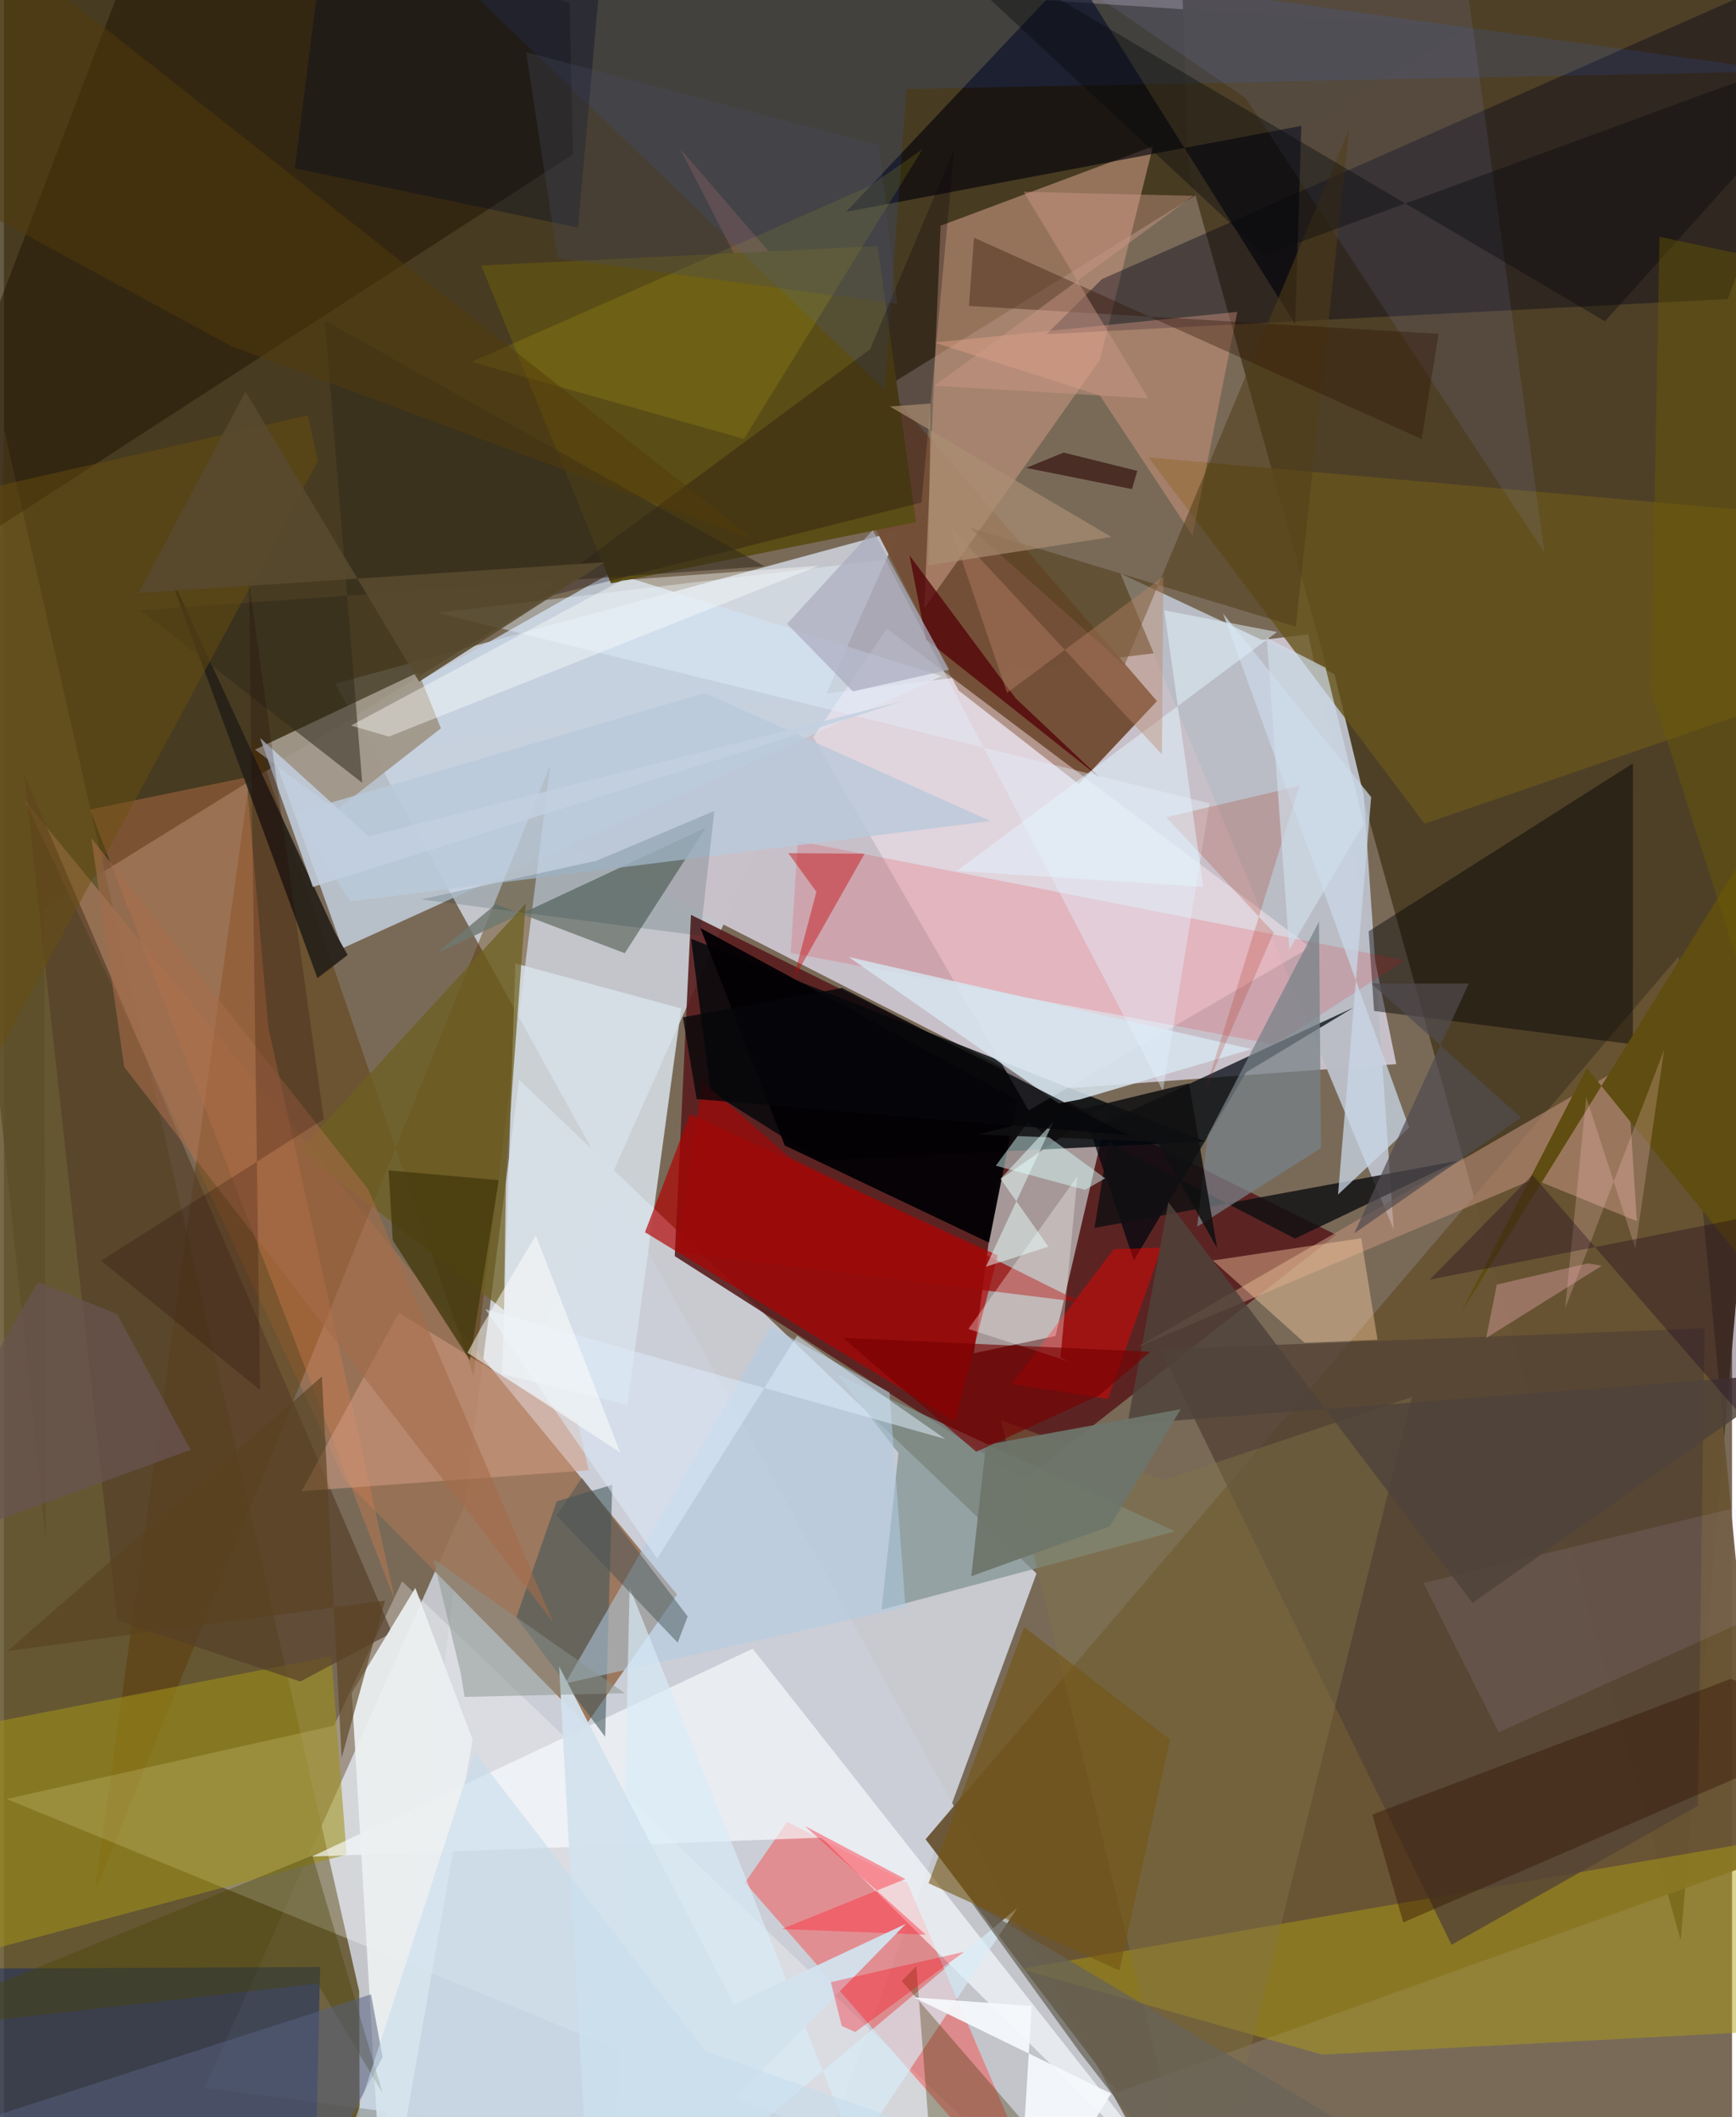 <svg xmlns="http://www.w3.org/2000/svg" width="228" height="278" viewBox="0 0 836 1024"><path fill="#796a58" d="M0 0h836v1024H0z"/><path fill="#e3eefe" fill-opacity=".694" d="M160.162 330.65l408.453 740.606-471.466-61.39 335.91-753.273z"/><path fill="#c8c0c9" fill-opacity=".992" d="M673.56 514.669L630.997 306.8l-449.81 55.218 323.587 165.07z"/><path fill="#392d11" fill-opacity=".776" d="M19.388 439.4l687.96-425.993L-62-36.755l82.23 781.653z"/><path fill="#4d3f27" fill-opacity=".984" d="M811.14 938.43L898-62H567.995l5.202 144.9z"/><path fill="#cbced6" fill-opacity=".953" d="M249.146 522.165L177.02 1086l219.155-43.874 103.35-281.087z"/><path fill="#581d1d" fill-opacity=".902" d="M493.66 715.547l150.83-118.315-312.125-154.75-7.857 165.061z"/><path fill="#62542c" fill-opacity=".863" d="M-.05 207.04l171.915 756.147.338 122.813H-29.683z"/><path fill="#997255" fill-opacity=".922" d="M281.648 834.134l43.984-62.9L10.2 387.339l154.63 328.519z"/><path fill="#695432" fill-opacity=".957" d="M810.162 462.628l41.455 436.888-312.912 112.476-92.847-122.4z"/><path fill="#744f37" fill-opacity=".988" d="M461.766 333.909L327.074 71.889l230.725 267.224-37.809 40.138z"/><path fill="#afa6a6" fill-opacity=".89" d="M480.315 571.495l-11.118 83.047 39.515-8.365 26.174-112.415z"/><path fill="#c6d4e3" fill-opacity=".8" d="M294.108 276.843l-162.496 91.942 32.098 89.877 289.877-131.644z"/><path fill="#bc9079" fill-opacity=".663" d="M453.134 109.165l-7.905 185.009 84.963-120.156L555.866 70.76z"/><path fill="#00070b" fill-opacity=".804" d="M580.933 552.07l-248.516-97.99 9.437 73.878 52.944 33.335z"/><path fill="#5c3700" fill-opacity=".447" d="M121.554 357.054L43.779 915.716l220.542-545.791-37.135 295.666z"/><path fill="#fff" fill-opacity=".29" d="M528.2 1086L192.612 764.834l-32.95 69.802L1.344 870.11z"/><path fill="#f84b47" fill-opacity=".478" d="M358.502 910.563l20.39-29.382 58.101 29.489L512.09 1086z"/><path fill="#d8e1ea" fill-opacity=".851" d="M240.939 664.575l6.446-198.618 80.258 21.799-26.048 191.693z"/><path fill="#5b4d16" d="M441.221 252.542l-147.57 29.608-62.782-153.752 191.757-9.384z"/><path fill="#babdc5" fill-opacity=".988" d="M540.123 277.382l103.527 48.646 14.15 58.507 14.513 210.086z"/><path fill="#ffeef7" fill-opacity=".443" d="M495.722 537.078L391.547 356.546l35.586-52.483 204.918 154.046z"/><path fill="#ad9d14" fill-opacity=".478" d="M898 882.103v97.914L637.834 993.75l-146.22-41.413z"/><path fill="#b10000" fill-opacity=".671" d="M331.93 538.92l-21.815 57.06 149.937 91.553 20.742-80.349z"/><path fill="#010015" fill-opacity=".388" d="M504.4 161.617l26.768-26.605L898-27.082l-64.103 171.71z"/><path fill="#a19218" fill-opacity=".561" d="M-62 844.083l220.38-42.99 7.398 95.912L-62 957.803z"/><path fill="#f9fbff" fill-opacity=".655" d="M362.21 797.398l208.907 265.039-175.574-173.633-246.592 9.156z"/><path fill="#707871" fill-opacity=".816" d="M237.933 437.359l62.382 23.684 39.189-60.729-130.093 60.684z"/><path fill="#00000b" fill-opacity=".624" d="M407.379 102.473l220.245-41.595-2.94 95.997-107.34-170.87z"/><path fill="#00080f" fill-opacity=".737" d="M653.033 487.247l-127.683 59.3 21.255 63.054 54.353-90.972z"/><path fill="#ba8e77" fill-opacity=".612" d="M789.932 590.606l-4.823-75.683-236.262 136.388 191.15-81.005z"/><path fill="#211100" fill-opacity=".475" d="M-57.183 290.257L77.644-62 273.64 1.494l1.613 73.157z"/><path fill="#001f6f" fill-opacity=".42" d="M-14.715 952.135l167.682-.763L149.89 1086H5.646z"/><path fill="#67541c" fill-opacity=".804" d="M898 325.897v-74.264l-344.3-30.424 133.572 177.197z"/><path fill="#839594" fill-opacity=".757" d="M424.543 778.543l8.19-75.733-29.634-38.039 163.442 75.912z"/><path fill="#000201" fill-opacity=".431" d="M788.013 505.144l.04-135.948-127.843 81.231 2.605 38.538z"/><path fill="#544335" fill-opacity=".78" d="M700.319 940.645l-140.88-288.062 263.268-10.118-3.211 230.915z"/><path fill="#553d29" fill-opacity=".671" d="M54.769 783.68l88.61 29.606 44.353-23.62L9.735 374.517z"/><path fill="#101011" fill-opacity=".824" d="M703.357 561.449l-175.79 32.478 6.667-41.526 90.344 46.653z"/><path fill="#ebf0f1" fill-opacity=".925" d="M168.27 818.772L183.98 1086l42.735-244.585-27.71-73.38z"/><path fill="#ea0c16" fill-opacity=".149" d="M380.588 460.908l234.007 44.323 63.161-40.785L384.05 406.74z"/><path fill="#a09789" fill-opacity=".953" d="M211.383 352.264l-10.919-27.103-79.018 37.432 39.366 29.205z"/><path fill="#d47d4f" fill-opacity=".373" d="M117.278 376.011L41.61 391.532l147.71 383.066-61.407-277.61z"/><path fill="#2c6cff" fill-opacity=".125" d="M426.046 188.46l10.618-145.39 423.684-8.612L165.682-62z"/><path fill="#040205" fill-opacity=".965" d="M336.918 448.868l153.334 83.141-13.722 69.006-98.81-47.01z"/><path fill="#262018" fill-opacity=".914" d="M160.108 450.906l-82.082-178.11 73.64 200.277 14.604-11.195z"/><path fill="#cad7e7" fill-opacity=".749" d="M645.383 577.767l34.43-32.352-90.025-248.614 71.624 88.717z"/><path fill="#d5e5ee" fill-opacity=".847" d="M520.468 531.772l-10.192 1.944-101.565-70.822 194.785 44.531z"/><path fill="#fed0a3" fill-opacity=".412" d="M664.502 648.056l-35.368 1.353-44.267-39.752 71.701-10.752z"/><path fill="#415559" fill-opacity=".576" d="M290.827 840.023l3.456-121.875-26.877 7.993-19.516 56.096z"/><path fill="#b1cde5" fill-opacity=".537" d="M370.952 641.625L271.525 814.21l164.62-36.783-7.77-104.017z"/><path fill="#e4f3ff" fill-opacity=".392" d="M583.215 388.537l-22.551 139.028L426.44 270.69 209.742 296.4z"/><path fill="#778188" fill-opacity=".729" d="M582.239 549.501l53.96-103.794.944 109.563-59.884 38.015z"/><path fill="#5f4d11" d="M765.75 516.538L898 679.644V323.068L704.712 635.236z"/><path fill="#6d601f" fill-opacity=".725" d="M252.41 437.07l-9.534 129.977-.93 66.61-98.837-77.367z"/><path fill="#827447" fill-opacity=".427" d="M579.337 1086l101.75-410.322-120.002 40.227-78.714-28.899z"/><path fill="#fbad91" fill-opacity=".337" d="M575.027 259.108l-44.809-67.793-80.165-25.671 146.617-14.777z"/><path fill="#d6fcfa" fill-opacity=".486" d="M479.833 563.818l43.172 11.683 9.72-5.576-37.29-27.304z"/><path fill="#d49d82" fill-opacity=".545" d="M277.59 687.904l5.281 23.202-138.89 10.129 47.018-86.197z"/><path fill="#95aeff" fill-opacity=".102" d="M600.77 47.5L460.08-48.704 700.261-62l45.012 329.405z"/><path fill="#d8edf9" fill-opacity=".647" d="M411.837 1040.84l-109.16-273.043L295.4 1086l194.858-163.222z"/><path fill="#ef0200" fill-opacity=".451" d="M560.103 603.425l-23.194.735-49.379 65.26 46.497 7.239z"/><path fill="#413400" fill-opacity=".341" d="M544.986 1086L434.319 958.108l7.061-7.115 7.78 99.876z"/><path fill="#523e1a" fill-opacity=".553" d="M624.973 303.131l25.801-240.71L542.109 321.78l-74.722-66.52z"/><path fill="#311300" fill-opacity=".408" d="M898 833.99l-62.62-21.978-173.43 65.599 14.987 52.2z"/><path fill="#fffa0c" fill-opacity=".114" d="M357.995 212.29l86.327-140.08-25.61 17.87-192.573 84.946z"/><path fill="#463b0e" fill-opacity=".804" d="M188.087 599.86l-1.997-33.8 53.267 4.777-13.937 87.033z"/><path fill="#755613" fill-opacity=".6" d="M447.275 910.848l46.237-123.947 70.546 54.467-24.438 111.72z"/><path fill="#494300" fill-opacity=".38" d="M183.157 1012.343l-33.907-114.93L-62 983.553l213.708-24.157z"/><path fill="#090a0e" fill-opacity=".4" d="M898 17.758L609.862 123.4 419.141-54.29l355.39 209.694z"/><path fill="#b9c9da" fill-opacity=".824" d="M339.092 335.156l138.175 61.955-309.736 38.885-26.851-42.635z"/><path fill="#0e000e" fill-opacity=".271" d="M418.995 168.94l40.767-96.96-15.892 171.04-189.579 47.69z"/><path fill="#322b1c" fill-opacity=".549" d="M367.988 273.926l-301.893 21.2 107.22 83.469-18.01-223.451z"/><path fill="#694e0e" fill-opacity=".475" d="M151.888 223.003l-4.828-22.168-191.647 43.759 36.776 274.442z"/><path fill="#dceaf9" fill-opacity=".533" d="M455.425 696.012l-71.716-49.977-67.7 107.852-83.132-120.665z"/><path fill="#510006" fill-opacity=".745" d="M438.063 268.602l7.975 40.637 84.183 66.955-40.72-38.387z"/><path fill="#9c0a09" fill-opacity=".749" d="M326.064 605.779l194.955 24.065-141.174-70.304-42.016-36.57z"/><path fill="#ff2c3b" fill-opacity=".439" d="M445.962 935.74l-58.514-52.563 48.614 25.65-59.744 24.165z"/><path fill="#f5f8fb" fill-opacity=".937" d="M535.6 1012.61L490.081 1086l7.107-115.749-57.093-4.201z"/><path fill="#fff" fill-opacity=".314" d="M466.57 642.776l48.597 15.745-4.081-1.892 8.237-87.797z"/><path fill="#55607f" fill-opacity=".533" d="M183.171 994.939L135.081 1086-62 1042.006 177.575 964.6z"/><path fill="#ab2004" fill-opacity=".204" d="M614.258 451.024l-52.023-55.764 64.403-15.155-45.332 146.762z"/><path fill="#e2f3fd" fill-opacity=".518" d="M580.197 428.96l-18.87-133.767 54.526 10.474L461 421.213z"/><path fill="#c60103" fill-opacity=".412" d="M381.733 474.058l11.304-42.716-13.59-18.71 36.896.304z"/><path fill="#000923" fill-opacity=".349" d="M292.973-62l-15.258 172.121-136.996-28.715L158.823-62z"/><path fill="#2c1001" fill-opacity=".349" d="M469.279 114.946l-2.426 33.03L694 161.463l-8.139 50.902z"/><path fill="#d2e2ee" fill-opacity=".945" d="M268.552 805.93l84.61 163.524 83.172-38.977L283.948 1086z"/><path fill="#dac9ff" fill-opacity=".098" d="M898 714.758l-51.02 67.08-123.93 56.056-36.351-72.276z"/><path fill="#543c09" fill-opacity=".478" d="M363.643 261.566L-40.28-56.619l-5.016 139.853 155.314 84.239z"/><path fill="#4e423a" fill-opacity=".831" d="M868.27 664.076l-324.787 24.758 19.844-107.336L710.46 775.271z"/><path fill="#fec5c1" fill-opacity=".243" d="M789.215 603.788l-23.764-73.203-10.189 102.256 47.878-125.087z"/><path fill="#c2cfe0" fill-opacity=".843" d="M149.434 429.003l286.746-90.271-259.796 65.794-52.476-47.594z"/><path fill="#fcfffc" fill-opacity=".404" d="M167.889 350.917l131.072-70.273 95.25-7.031-207.995 82.66z"/><path fill="#584a2e" fill-opacity=".89" d="M290.5 271.957L65.155 286.86l51.672-97.495 84.015 140.338z"/><path fill="#101011" fill-opacity=".859" d="M586.92 603.72l-13.61-79.723-102.442 24.696 87.093 3.556z"/><path fill="#1a021d" fill-opacity=".325" d="M897.418 578.016L872.323 721.36l-132.89-153.08-49.672 50.639z"/><path fill="#686358" fill-opacity=".737" d="M468.015 920.068l197.457 117.169-73.657 47.363-71.664-92.372z"/><path fill="#59411e" fill-opacity=".631" d="M163.36 850.23l-9.552-184.451L1.758 798.555l182.614-24.43z"/><path fill="#cd9c89" fill-opacity=".439" d="M553.586 192.667l-103.39-6.124 125.095-91.809-81.982-1.961z"/><path fill="#485354" fill-opacity=".49" d="M279.591 714.752l51.174 67.06-4.845 12.701-58.552-61.57z"/><path fill="#fffffc" fill-opacity=".518" d="M257.28 597.503l-26.011 43.79-7.056 12.993 73.986 48.322z"/><path fill="#ababbf" fill-opacity=".718" d="M420.306 256.437l36.93 67.48-46.518 10.495-31.879-32.714z"/><path fill="#6e756a" fill-opacity=".941" d="M467.962 762.358l67.07-24.168 34.268-56.606-94.255 17.246z"/><path fill="#2e0a09" fill-opacity=".631" d="M512.638 218.893l35.65 8.847-2.57 8.821-51.215-10.26z"/><path fill="#002c31" fill-opacity=".157" d="M343.656 392.236l-6.78 60.372-135.065-17.61 85.01-18.727z"/><path fill="#ba8667" fill-opacity=".4" d="M560.174 364.843l.7-85.99-75.598 56.257-27.275-80.212z"/><path fill="#e7fffd" fill-opacity=".498" d="M505.292 602.96l-23.195-32.815 25.564-27.502-32.621 70.02z"/><path fill="#6d5b00" fill-opacity=".396" d="M796.75 333.8l48.87 153.254L898 135.192l-97.108-20.684z"/><path fill="#6b5454" fill-opacity=".678" d="M90.335 701.264L-62 756.761l78.41-136.697 38.368 15.56z"/><path fill="#aa8e72" fill-opacity=".675" d="M448.234 195.15l-.98 78.295 88.474-13.737-107.118-63.102z"/><path fill="#cfddea" fill-opacity=".675" d="M657.853 398.357l-18.497-75.412-28.46-14.48 10.91 150.959z"/><path fill="#a56c49" fill-opacity=".588" d="M265.62 784.467L176.203 575.18 42.29 405.404l15.89 110.653z"/><path fill="#eca8b1" fill-opacity=".388" d="M722.204 621.306l-5.136 25.812 55.894-34.901-6.675-1.161z"/><path fill="#ff0211" fill-opacity=".318" d="M400.02 958.694l64.466-14.651-52.64 38.77-6.556-2.903z"/><path fill="#8a938d" fill-opacity=".494" d="M220.933 809.009l-13.19-54.939 92.642 64.868-77.526 1.806z"/><path fill="#c6dcec" fill-opacity=".576" d="M227.617 847.525l-58.806 181.13L605.156 1086l-265.874-93.929z"/><path fill="#06070b" fill-opacity=".788" d="M405.44 477.838l138.527 71.3-208.855-17.557-6.681-39.513z"/><path fill="#770100" fill-opacity=".639" d="M554.547 653.809l-24.672 21.035-59.515 27.335-64.506-55.11z"/><path fill="#514b4f" fill-opacity=".71" d="M733.904 540.547L661.472 475.7l47.147-.005-55.395 120.807z"/><path fill="#464b5f" fill-opacity=".302" d="M432.132 147.028l-8.822-76.849-170.67-44.931 15.175 99.668z"/><path fill="#1d0000" fill-opacity=".212" d="M123.894 672.3l-76.922-62.551L154.708 541.3l-36.231-260.417z"/></svg>